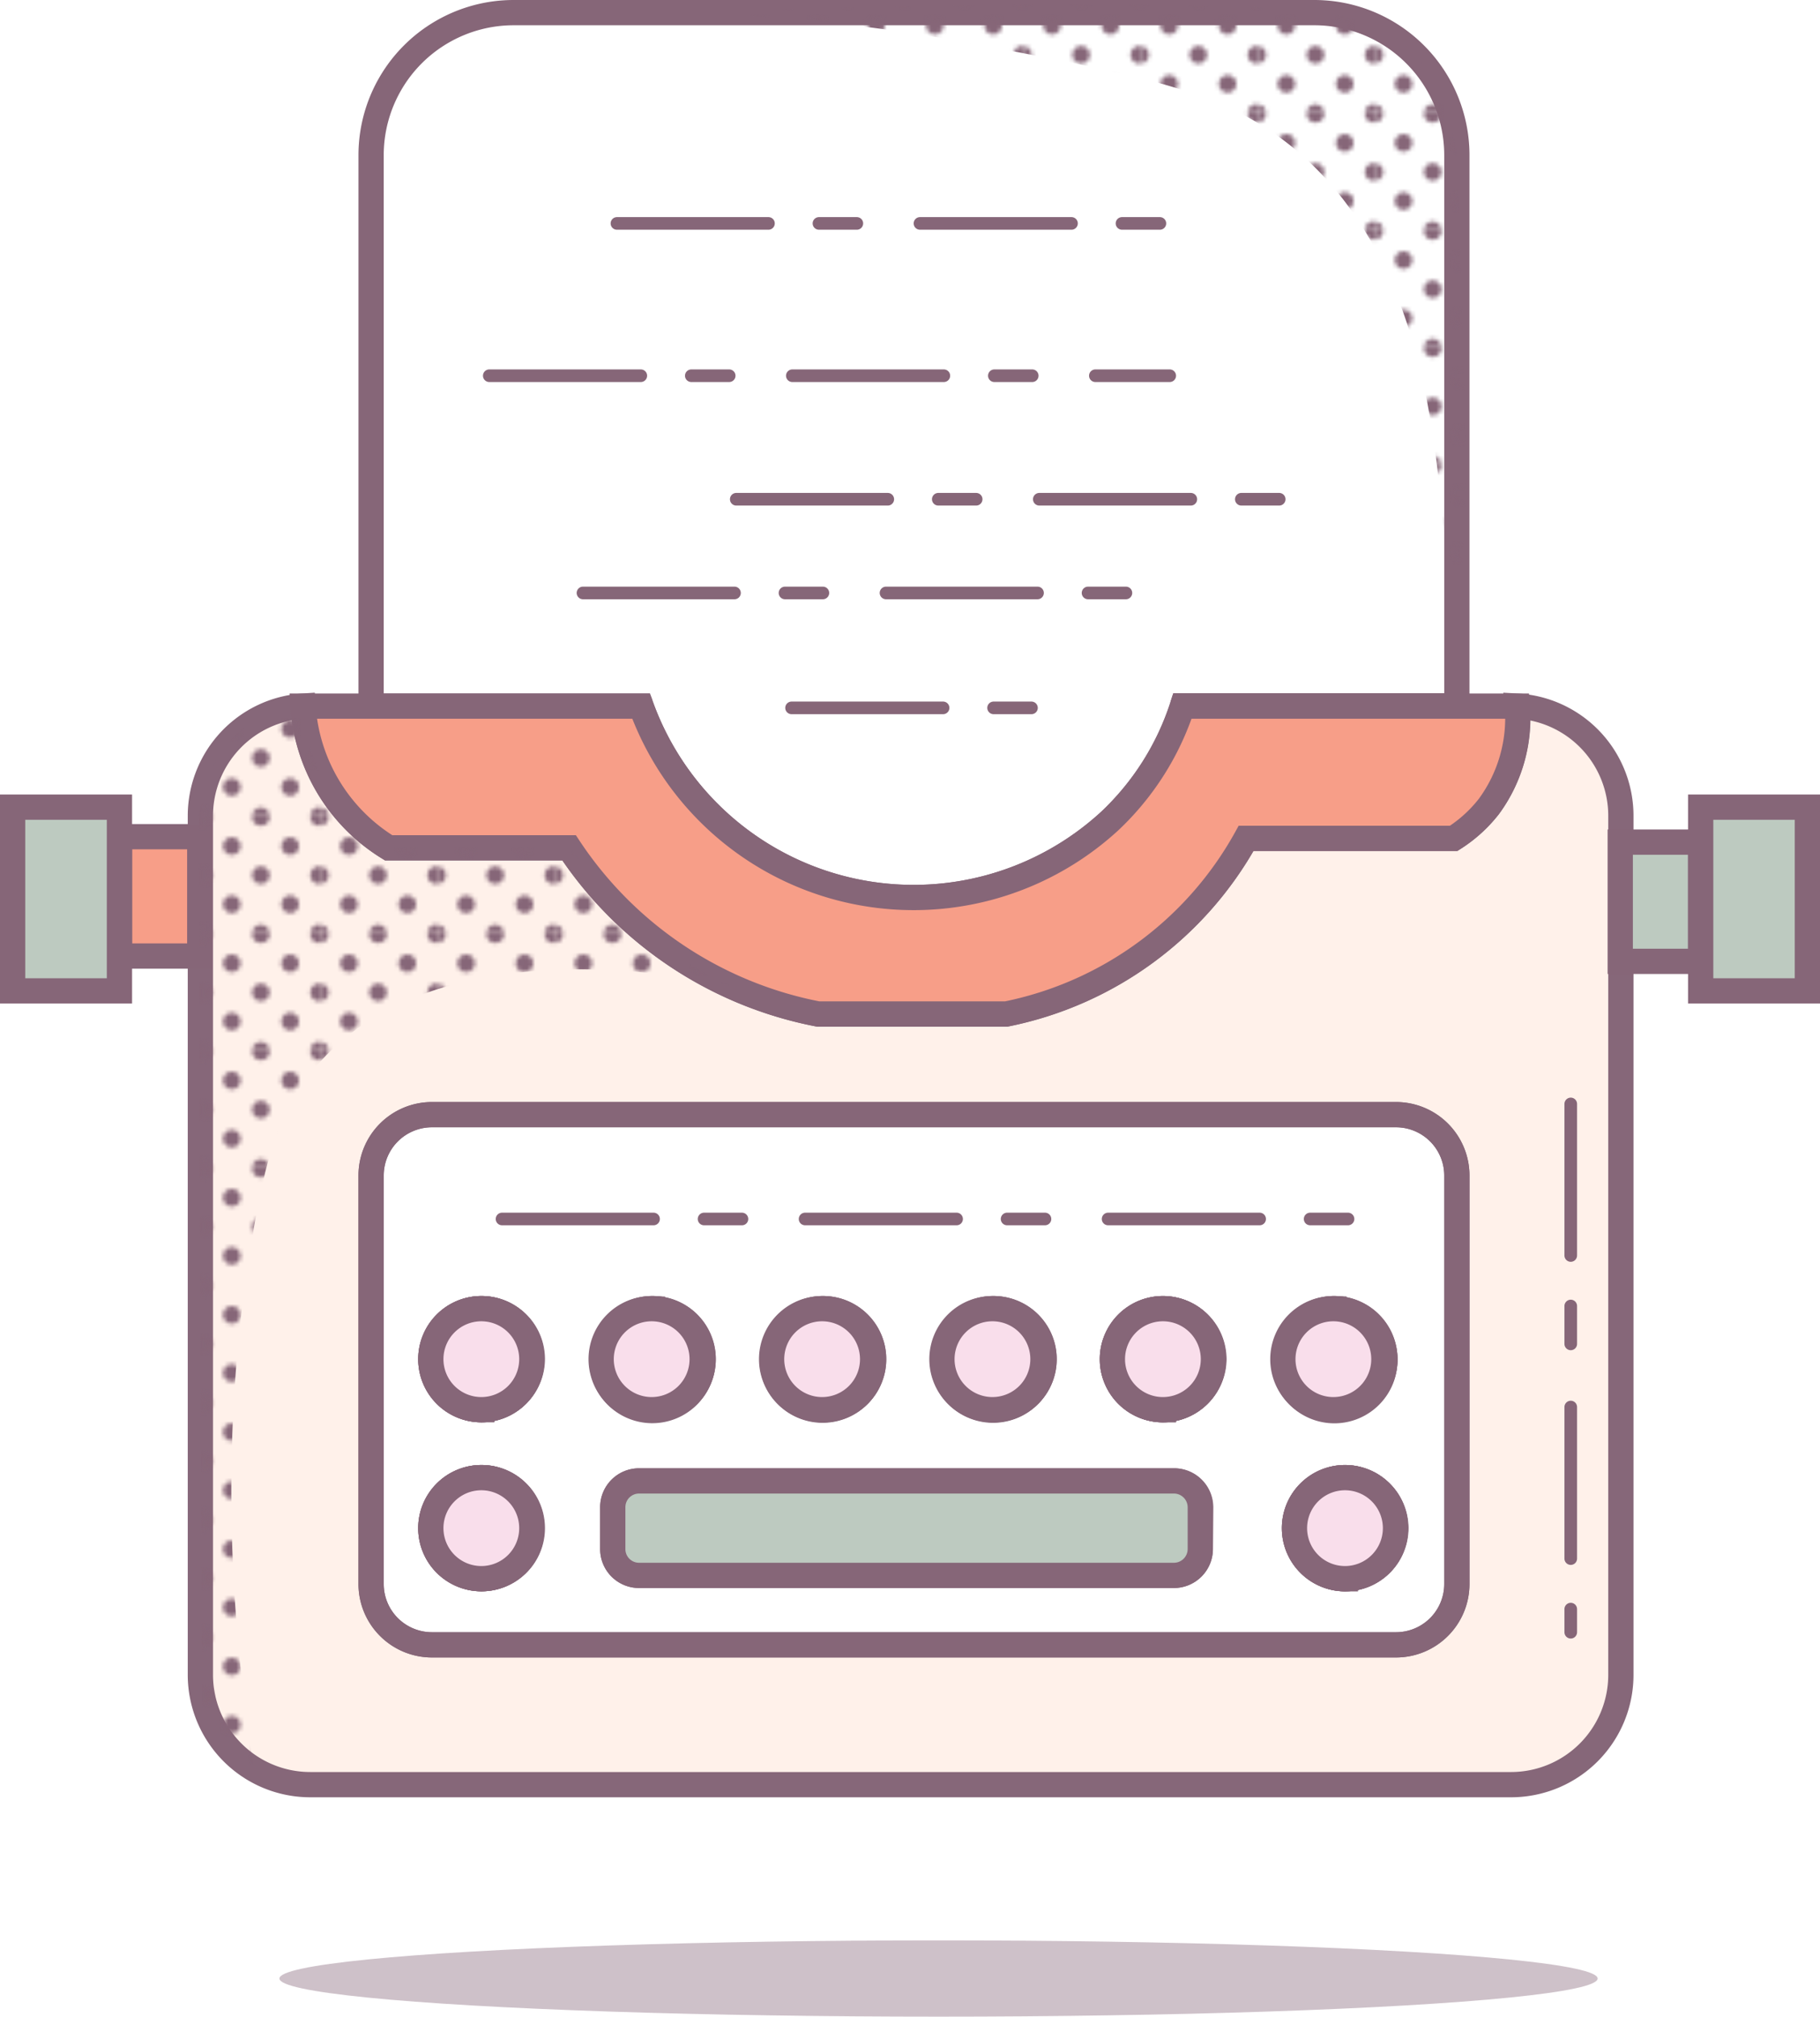 <svg id="Layer_1" data-name="Layer 1" xmlns="http://www.w3.org/2000/svg" xmlns:xlink="http://www.w3.org/1999/xlink" viewBox="0 0 144.14 159.68"><defs><style>.cls-1,.cls-4,.cls-9{fill:none;}.cls-11,.cls-2{fill:#866678;}.cls-3{fill:#fff1ea;stroke:#866779;}.cls-3,.cls-4,.cls-5,.cls-6,.cls-7,.cls-8{stroke-miterlimit:10;stroke-width:2px;}.cls-4,.cls-5,.cls-6,.cls-7,.cls-8,.cls-9{stroke:#866678;}.cls-5{fill:#bdcac0;}.cls-6{fill:#f9deeb;}.cls-7{fill:#f79e88;}.cls-8{fill:#fff;}.cls-9{stroke-linecap:round;stroke-linejoin:round;stroke-dasharray:12 4 3 5;}.cls-10{fill:url(#_10_dpi_30_8);}.cls-11{opacity:0.4;}</style><pattern id="_10_dpi_30_8" data-name="10 dpi 30% 8" width="28.8" height="28.8" patternTransform="matrix(-0.32, 0, 0, 0.32, 118.07, 9.01)" patternUnits="userSpaceOnUse" viewBox="0 0 28.8 28.8"><rect class="cls-1" width="28.8" height="28.8"/><path class="cls-2" d="M28.8,31a2.16,2.16,0,1,0-2.16-2.16A2.16,2.16,0,0,0,28.8,31Z"/><path class="cls-2" d="M14.4,31a2.16,2.16,0,1,0-2.16-2.16A2.16,2.16,0,0,0,14.4,31Z"/><path class="cls-2" d="M28.8,16.56a2.16,2.16,0,1,0-2.16-2.16A2.16,2.16,0,0,0,28.8,16.56Z"/><path class="cls-2" d="M14.4,16.56a2.16,2.16,0,1,0-2.16-2.16A2.16,2.16,0,0,0,14.4,16.56Z"/><path class="cls-2" d="M7.2,23.76A2.16,2.16,0,1,0,5,21.6,2.16,2.16,0,0,0,7.2,23.76Z"/><path class="cls-2" d="M21.6,23.76a2.16,2.16,0,1,0-2.16-2.16A2.16,2.16,0,0,0,21.6,23.76Z"/><path class="cls-2" d="M7.2,9.36A2.16,2.16,0,1,0,5,7.2,2.16,2.16,0,0,0,7.2,9.36Z"/><path class="cls-2" d="M21.6,9.36A2.16,2.16,0,1,0,19.44,7.2,2.16,2.16,0,0,0,21.6,9.36Z"/><path class="cls-2" d="M0,31A2.16,2.16,0,0,0,2.16,28.8,2.16,2.16,0,0,0,0,26.64,2.16,2.16,0,0,0,0,31Z"/><path class="cls-2" d="M0,16.56A2.16,2.16,0,0,0,2.16,14.4,2.16,2.16,0,0,0,0,12.24a2.16,2.16,0,1,0,0,4.32Z"/><path class="cls-2" d="M28.8,2.16A2.16,2.16,0,0,0,31,0a2.16,2.16,0,0,0-4.32,0A2.16,2.16,0,0,0,28.8,2.16Z"/><path class="cls-2" d="M14.4,2.16A2.16,2.16,0,0,0,16.56,0a2.16,2.16,0,1,0-4.32,0A2.16,2.16,0,0,0,14.4,2.16Z"/><path class="cls-2" d="M0,2.16A2.16,2.16,0,0,0,2.16,0,2.16,2.16,0,0,0,0-2.16,2.16,2.16,0,0,0-2.16,0,2.16,2.16,0,0,0,0,2.16Z"/></pattern></defs><title>Topology Website Elements-B</title><path class="cls-3" d="M120.15,55.91a11.81,11.81,0,0,1-2.23,7.94,11,11,0,0,1-2.79,2.53H98.69a28.05,28.05,0,0,1-19,13.91H64.8A30.64,30.64,0,0,1,45.07,67.13H30.78A14.26,14.26,0,0,1,24,55.91a8.71,8.71,0,0,0-8.13,8.69v68a8.7,8.7,0,0,0,8.69,8.71h95.12a8.7,8.7,0,0,0,8.69-8.71v-68A8.7,8.7,0,0,0,120.15,55.91Zm-4.77,69.51a4.82,4.82,0,0,1-4.82,4.82H34.21a4.82,4.82,0,0,1-4.82-4.82V93.08a4.82,4.82,0,0,1,4.82-4.82h76.35a4.82,4.82,0,0,1,4.82,4.82Z"/><path class="cls-4" d="M42.12,121a4,4,0,1,1-4-4A4,4,0,0,1,42.12,121Z"/><path class="cls-4" d="M42.12,107.62a4,4,0,1,1-4-4A4,4,0,0,1,42.12,107.62Z"/><path class="cls-4" d="M47.69,107.62a4,4,0,1,1,4,4A4,4,0,0,1,47.69,107.62Z"/><path class="cls-4" d="M61.19,107.62a4,4,0,1,1,4,4A4,4,0,0,1,61.19,107.62Z"/><path class="cls-4" d="M74.69,107.62a4,4,0,1,1,4,4A4,4,0,0,1,74.69,107.62Z"/><path class="cls-4" d="M96.1,107.62a4,4,0,1,1-4-4A4,4,0,0,1,96.1,107.62Z"/><path class="cls-4" d="M101.68,107.62a4,4,0,1,1,3.95,4A4,4,0,0,1,101.68,107.62Z"/><path class="cls-4" d="M110.52,121a4,4,0,1,1-4-4A4,4,0,0,1,110.52,121Z"/><path class="cls-4" d="M110.56,88.26H34.21a4.82,4.82,0,0,0-4.82,4.82v32.34a4.82,4.82,0,0,0,4.82,4.82h76.35a4.82,4.82,0,0,0,4.82-4.82V93.08A4.82,4.82,0,0,0,110.56,88.26Zm-31.91,15.4a4,4,0,1,1-4,4A4,4,0,0,1,78.65,103.66Zm-13.5,0a4,4,0,1,1-4,4A4,4,0,0,1,65.15,103.66ZM38.16,125a4,4,0,1,1,4-4A4,4,0,0,1,38.16,125Zm0-13.38a4,4,0,1,1,4-4A4,4,0,0,1,38.16,111.59Zm13.5-7.93a4,4,0,1,1-4,4A4,4,0,0,1,51.66,103.66Zm43.4,19A2.09,2.09,0,0,1,93,124.74H50.63a2.08,2.08,0,0,1-2.1-2.09v-3.3a2.08,2.08,0,0,1,2.1-2.09H93a2.09,2.09,0,0,1,2.09,2.09Zm-2.92-11.06a4,4,0,1,1,4-4A4,4,0,0,1,92.14,111.59Zm13.49-7.93a4,4,0,1,1-3.95,4A4,4,0,0,1,105.63,103.66Zm.92,21.31a4,4,0,1,1,4-4A4,4,0,0,1,106.55,125Z"/><path class="cls-4" d="M42.12,121a4,4,0,1,1-4-4A4,4,0,0,1,42.12,121Z"/><path class="cls-4" d="M42.12,107.62a4,4,0,1,1-4-4A4,4,0,0,1,42.12,107.62Z"/><path class="cls-4" d="M47.69,107.62a4,4,0,1,1,4,4A4,4,0,0,1,47.69,107.62Z"/><path class="cls-4" d="M61.19,107.62a4,4,0,1,1,4,4A4,4,0,0,1,61.19,107.62Z"/><path class="cls-4" d="M74.69,107.62a4,4,0,1,1,4,4A4,4,0,0,1,74.69,107.62Z"/><path class="cls-4" d="M96.1,107.62a4,4,0,1,1-4-4A4,4,0,0,1,96.1,107.62Z"/><path class="cls-4" d="M101.68,107.62a4,4,0,1,1,3.95,4A4,4,0,0,1,101.68,107.62Z"/><path class="cls-4" d="M110.52,121a4,4,0,1,1-4-4A4,4,0,0,1,110.52,121Z"/><path class="cls-5" d="M95.06,119.35v3.3A2.09,2.09,0,0,1,93,124.74H50.63a2.08,2.08,0,0,1-2.1-2.09v-3.3a2.08,2.08,0,0,1,2.1-2.09H93A2.09,2.09,0,0,1,95.06,119.35Z"/><path class="cls-6" d="M42.12,121a4,4,0,1,1-4-4A4,4,0,0,1,42.12,121Z"/><path class="cls-6" d="M42.12,107.62a4,4,0,1,1-4-4A4,4,0,0,1,42.12,107.62Z"/><path class="cls-6" d="M55.61,107.62a4,4,0,1,1-4-4A4,4,0,0,1,55.61,107.62Z"/><path class="cls-6" d="M69.11,107.62a4,4,0,1,1-4-4A4,4,0,0,1,69.11,107.62Z"/><path class="cls-6" d="M82.6,107.62a4,4,0,1,1-3.95-4A4,4,0,0,1,82.6,107.62Z"/><path class="cls-6" d="M96.1,107.62a4,4,0,1,1-4-4A4,4,0,0,1,96.1,107.62Z"/><path class="cls-6" d="M109.6,107.62a4,4,0,1,1-4-4A4,4,0,0,1,109.6,107.62Z"/><path class="cls-6" d="M110.52,121a4,4,0,1,1-4-4A4,4,0,0,1,110.52,121Z"/><rect class="cls-5" x="128.32" y="66.68" width="6.37" height="9.44"/><rect class="cls-5" x="134.69" y="63.91" width="8.45" height="14.55"/><rect class="cls-7" x="9.46" y="66.25" width="6.36" height="9.45"/><rect class="cls-5" x="1" y="63.91" width="8.46" height="14.55"/><path class="cls-8" d="M115.38,12.3V55.89H93.65A21.66,21.66,0,0,1,87.9,65a22.95,22.95,0,0,1-37.13-9.09H29.39V12.3A11.29,11.29,0,0,1,40.68,1h63.4A11.29,11.29,0,0,1,115.38,12.3Z"/><path class="cls-7" d="M117.92,63.85a11,11,0,0,1-2.79,2.53H98.69a28.05,28.05,0,0,1-19,13.91H64.8A30.64,30.64,0,0,1,45.07,67.13H30.78A14.26,14.26,0,0,1,24,55.91l.56,0H50.77A22.95,22.95,0,0,0,87.9,65a21.66,21.66,0,0,0,5.75-9.09h26l.52,0A11.81,11.81,0,0,1,117.92,63.85Z"/><path class="cls-4" d="M120.15,55.91a1.37,1.37,0,0,1,0-.19"/><path class="cls-4" d="M24,55.91c0-.16,0-.3,0-.44"/><path class="cls-4" d="M93.82,55.37l-.17.52"/><path class="cls-4" d="M50.77,55.89c-.06-.12-.09-.24-.14-.35"/><line class="cls-9" x1="48.86" y1="17.69" x2="96.29" y2="17.69"/><line class="cls-9" x1="38.75" y1="29.75" x2="92.64" y2="29.75"/><line class="cls-9" x1="58.31" y1="39.53" x2="105.93" y2="39.53"/><line class="cls-9" x1="46.17" y1="46.95" x2="93.91" y2="46.95"/><line class="cls-9" x1="62.69" y1="56.05" x2="82.32" y2="56.05"/><line class="cls-9" x1="39.76" y1="96.52" x2="108.9" y2="96.52"/><line class="cls-9" x1="124.4" y1="87.41" x2="124.4" y2="129.24"/><path class="cls-10" d="M15.82,89.94q.07,22.2.17,44.4A6.56,6.56,0,0,0,17.25,138a6.45,6.45,0,0,0,2.87,2.19c-3.08-19.34-1.63-34.11.08-43.5.95-5.24,2-9,4.89-12.31,9.48-11,29.25-7.08,32.69-6.35a31.38,31.38,0,0,1-3.6-2,30.71,30.71,0,0,1-4.5-3.48l-4.61-5.46H31.16a11.49,11.49,0,0,1-2.34-1.44c-4-3.17-4.7-8.06-4.87-9.78A8.46,8.46,0,0,0,20,57.14c-3.76,2.33-4.17,6.86-4.21,7.46Z"/><path class="cls-10" d="M53.59,1A147,147,0,0,1,77.44,3.53C90.21,5.94,96.6,7.15,102,11.37c14.28,11.19,11.11,34.41,13.4,34.23.69-.06,1-7,0-33.3A16.22,16.22,0,0,0,114.24,8a14,14,0,0,0-2.11-3.65C109.94,1.81,106.53,1.28,105,1,99.66.22,80.07.05,53.59,1Z"/><ellipse class="cls-11" cx="74.33" cy="156.66" rx="52.2" ry="3.02"/></svg>